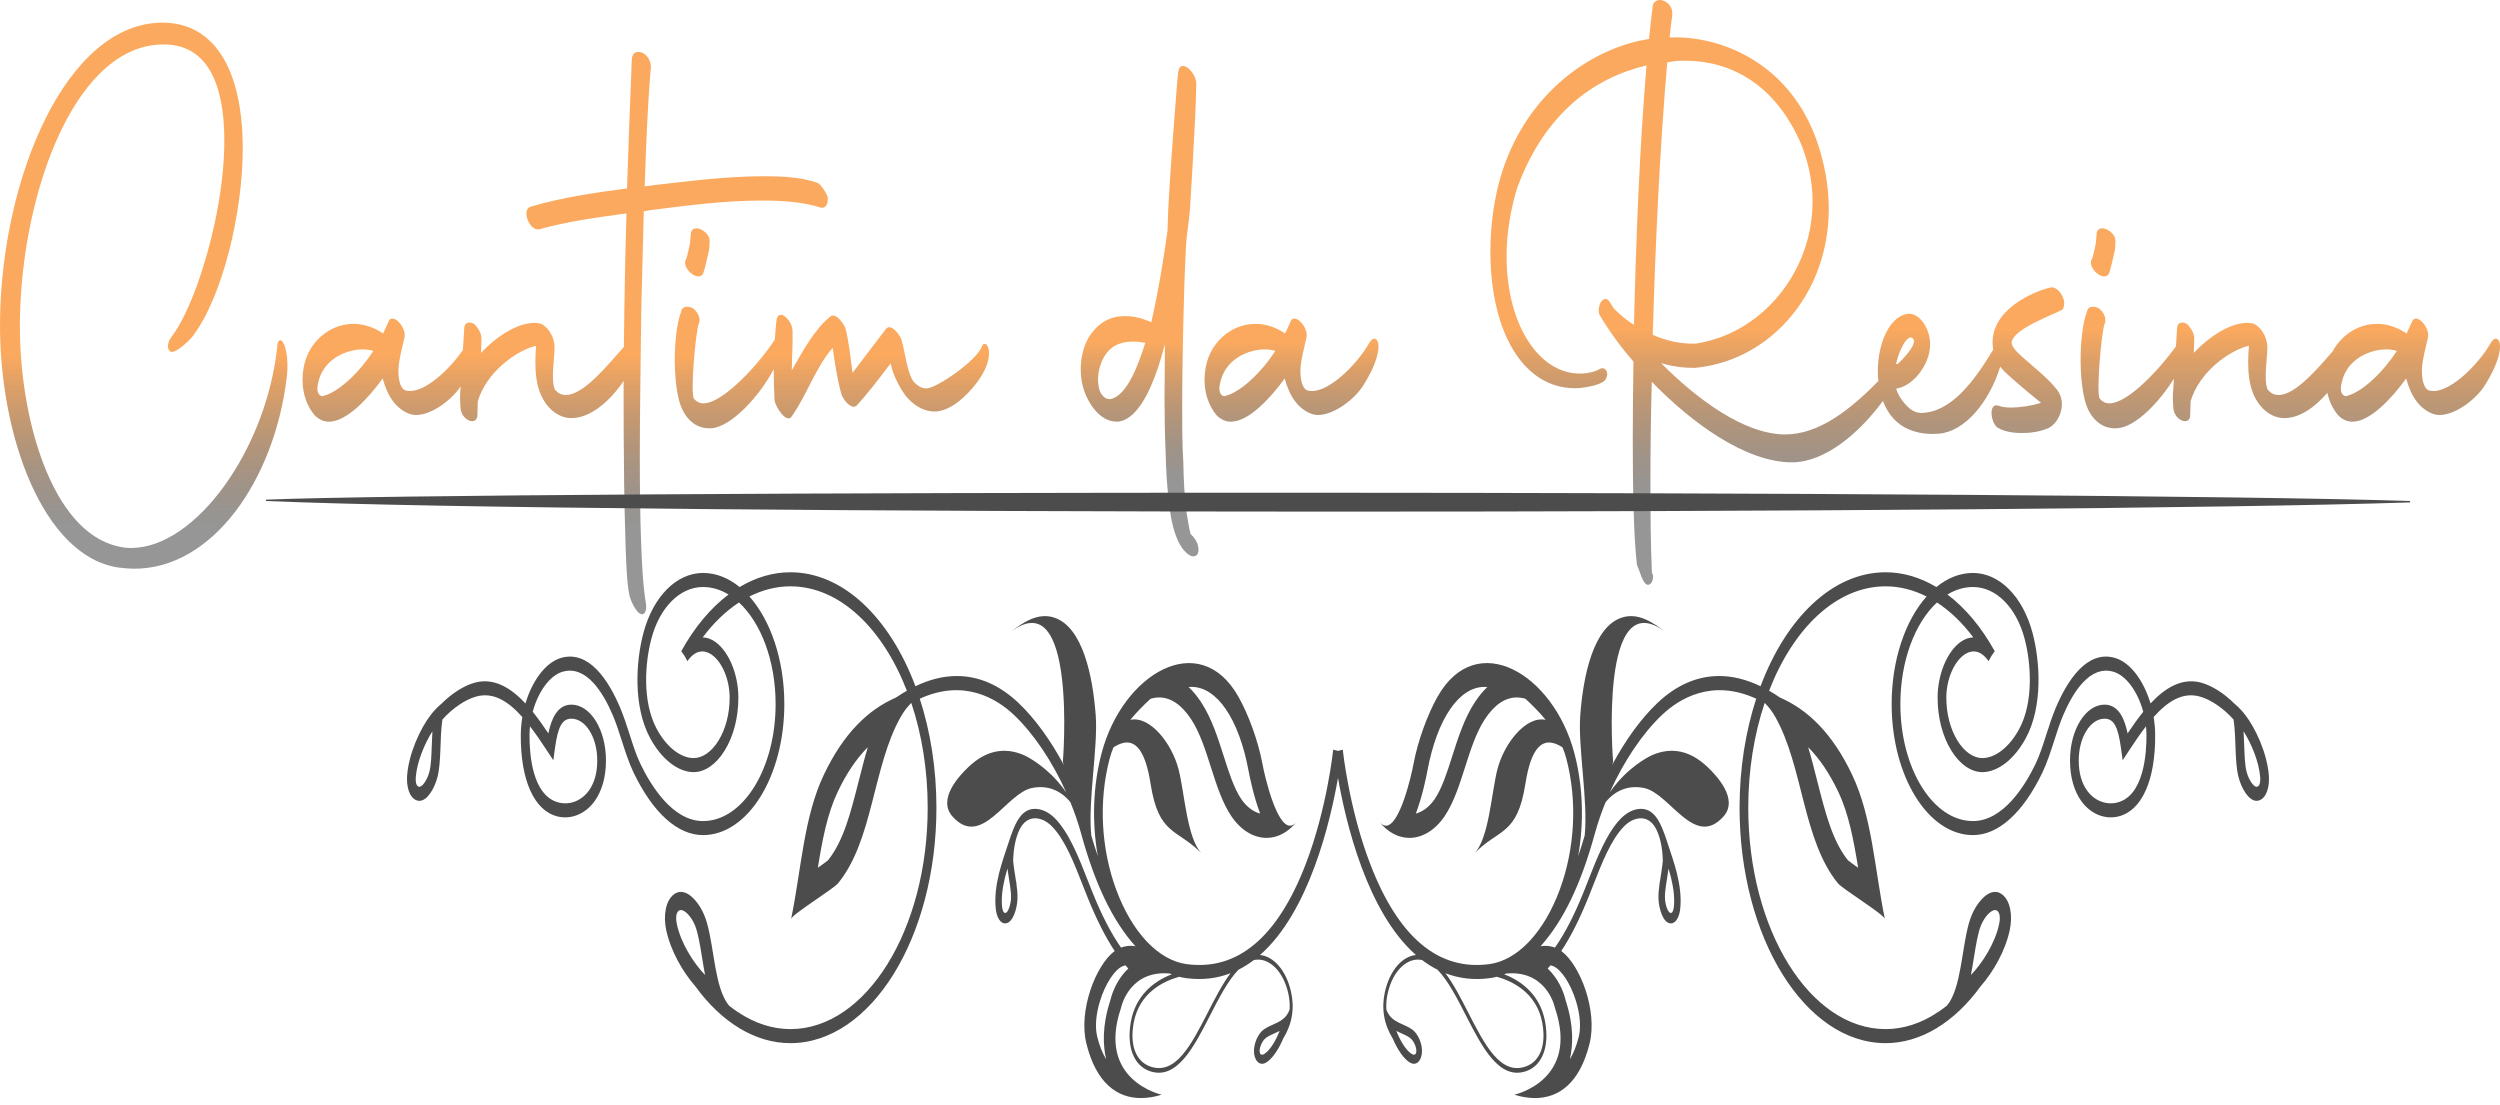 <svg width="233" height="103" viewBox="0 0 233 103" fill="none" xmlns="http://www.w3.org/2000/svg">
<g opacity="0.7">
<path fill-rule="evenodd" clip-rule="evenodd" d="M218.624 36.922C220.177 36.597 222.203 34.551 223.383 32.707C223.059 32.603 222.711 32.562 222.396 32.562C220.993 32.562 218.572 33.386 218.187 35.955C218.104 36.508 218.281 36.874 218.624 36.922V36.922ZM154.035 31.206C155.342 31.786 156.695 32.07 158.045 32.023C160.612 31.634 163.267 30.346 165.405 27.972C167.068 26.124 168.539 23.438 168.865 20.124C168.908 19.681 168.931 19.233 168.931 18.785C168.931 16.874 168.519 15.084 167.892 13.495C165.452 7.763 161.202 5.659 157.057 5.659C156.717 5.659 156.376 5.658 156.036 5.713L155.388 5.804C154.673 14.151 154.284 22.791 154.035 31.206V31.206ZM176.868 33.925C177.323 33.504 178.511 32.284 178.371 31.693C178.366 31.673 178.358 31.655 178.348 31.639C178.294 31.552 178.232 31.489 178.155 31.467C177.612 31.312 176.933 32.887 176.705 33.928C176.763 33.911 176.82 33.907 176.868 33.925ZM197.15 22.622C197.148 22.979 197.13 23.32 197.032 23.636C196.897 24.175 196.747 24.979 196.571 25.455C196.567 25.464 196.564 25.472 196.56 25.48C196.347 25.938 195.78 25.752 195.508 25.52C195.206 25.343 194.627 24.64 194.99 24.104C195.108 23.776 195.239 23.058 195.334 22.664L195.398 21.882C195.411 21.163 196.058 21.209 196.363 21.396C196.673 21.518 197.264 21.986 197.15 22.622V22.622ZM224.255 35.274C222.971 37.056 220.916 39.302 219.251 39.302C218.768 39.302 218.319 39.119 217.897 38.685C217.449 38.144 217.091 37.453 216.911 36.609C215.752 37.955 214.333 38.968 212.894 38.968C211.793 38.968 210.652 38.212 210.01 36.719C209.642 35.828 209.53 34.823 209.53 33.768C209.53 33.248 209.555 32.734 209.599 32.221C207.738 32.67 204.948 34.702 204.162 37.405L204.13 38.611C204.169 39.791 202.599 39.214 202.552 37.978C202.505 37.376 202.49 36.835 202.552 36.24L202.61 35.301C201.268 37.423 199.09 39.793 197.318 39.915C196.349 39.981 195.389 39.56 194.722 38.373C194.077 37.263 193.912 35.009 193.912 33.545C193.912 32.178 194.051 30.213 194.513 29.024C194.628 28.436 195.249 28.578 195.524 28.689C195.531 28.692 195.536 28.694 195.543 28.698C195.841 28.873 196.288 29.382 196.213 29.983C196.206 30.044 196.189 30.092 196.167 30.128C195.865 30.767 195.344 36.66 195.696 37.154C195.954 37.466 196.266 37.592 196.584 37.592C198.4 37.592 201.405 34.212 202.797 32.287L202.896 30.697C202.896 29.9 203.531 30.005 203.84 30.205C203.851 30.212 203.86 30.219 203.869 30.229C204.13 30.491 204.554 31.08 204.508 31.627L204.463 32.892C205.928 31.311 208.179 29.839 209.872 30.13C210.528 30.243 211.316 31.256 211.316 32.376C211.316 33.444 210.959 35.331 211.338 36.293C211.649 36.679 211.984 36.812 212.376 36.812C213.956 36.812 216.121 34.216 217.397 32.759C217.603 32.364 217.847 32.026 218.112 31.739C219.109 30.656 220.339 30.184 221.532 30.184C222.474 30.184 223.426 30.492 224.296 31.08L224.798 29.985C225.143 29.046 226.584 30.552 226.263 31.548C226.068 32.482 225.789 33.356 225.725 34.346C225.696 35.119 225.812 36.137 226.339 36.373C228.085 36.926 231.01 33.978 232.147 31.942C232.309 31.682 232.566 31.432 232.795 31.634C233.123 31.924 232.986 32.725 232.873 33.156C232.617 34.135 232.075 35.13 231.614 35.873C230.609 37.493 228.163 39.12 226.741 38.57C225.559 38.112 224.726 37.034 224.255 35.274V35.274ZM152.239 33.697C151.111 32.408 150.039 30.959 149.08 29.352C149.061 29.32 149.049 29.288 149.04 29.247C148.838 28.352 149.497 27.448 149.985 28.077C149.991 28.084 149.996 28.091 150 28.099L150.401 28.744C150.985 29.347 151.636 29.865 152.286 30.278C152.481 22.277 152.792 14.036 153.454 6.101C148.634 7.227 143.971 10.504 141.396 17.528C140.79 19.531 140.414 21.67 140.414 23.91C140.414 30.413 143.583 35.074 147.577 34.808C148.06 34.756 148.661 34.661 149.12 34.377C149.652 34.091 150.074 34.881 149.55 35.472C149.029 35.976 147.386 36.183 146.794 36.183C144.112 36.183 141.634 34.55 140.143 30.81C139.278 28.64 138.904 26.024 138.904 23.464C138.904 20.907 139.267 18.306 139.996 16.03C142.444 8.39 148.619 4.398 153.686 3.636C153.801 2.593 153.9 1.539 154.043 0.506C154.048 0.464 154.058 0.43 154.074 0.395C154.466 -0.473 155.997 0.189 155.855 1.418C155.757 2.104 155.672 2.795 155.61 3.492C160.448 3.292 166.831 5.926 169.346 13.181C170.014 15.106 170.441 17.233 170.441 19.453C170.441 20.412 170.36 21.363 170.202 22.288C169.581 25.906 167.857 28.695 165.907 30.584C163.533 32.883 160.68 34.042 157.92 34.289C156.881 34.289 155.832 34.155 154.808 33.838C158.15 37.199 162.568 40.489 166.386 40.489C169.53 40.489 172.467 38.173 175.065 35.504C175.032 35.207 175.012 34.906 175.012 34.604C175.012 31.918 176.163 29.353 177.926 29.237C179.052 29.237 180.237 31.04 179.791 32.934C179.335 34.74 177.93 36.06 176.72 36.222C176.95 37.051 177.693 37.883 178.131 38.18C178.404 38.365 178.7 38.483 178.998 38.483C181.773 38.483 183.937 35.632 185.766 32.588C185.749 32.477 185.736 32.365 185.725 32.252C185.41 28.87 189.612 27.119 191.136 26.789C191.755 26.655 192.711 27.888 192.272 28.774C192.249 28.82 192.223 28.85 192.189 28.869C191.323 29.36 187.825 30.571 187.495 31.824C187.347 32.385 188.465 33.231 188.694 33.453C189.668 34.321 190.898 35.265 191.765 36.384C192.69 37.672 191.858 39.482 190.898 39.904C190.132 40.241 189.222 40.36 188.43 40.36C187.732 40.36 186.803 40.259 186.137 39.828C185.506 39.32 185.312 37.464 186.294 37.822C186.648 37.951 187.032 37.982 187.394 37.982C188.286 37.982 189.314 37.825 190.232 37.547C189.427 36.883 188.613 36.233 187.819 35.531C187.366 35.108 186.834 34.722 186.421 34.174C185.37 37.543 183.101 40.207 180.735 40.416C178.923 40.575 176.51 40.115 175.49 37.367C173.201 40.466 170.027 43.09 167.008 43.09C162.667 43.09 157.617 39.369 153.944 35.581C153.857 38.726 153.82 41.872 153.82 45.02C153.82 47.784 153.838 50.58 153.955 53.339L154.036 53.556C154.054 53.604 154.063 53.653 154.063 53.709C154.063 54.165 153.909 54.43 153.632 54.504C153.616 54.509 153.601 54.51 153.584 54.508C153.08 54.433 152.86 53.279 152.592 52.723C152.572 52.683 152.561 52.643 152.556 52.593C152.375 50.995 152.308 49.28 152.259 47.659C152.19 45.373 152.173 43.076 152.173 40.787C152.173 38.424 152.207 36.06 152.239 33.697" fill="url(#paint0_linear_545:137)"/>
<path fill-rule="evenodd" clip-rule="evenodd" d="M30.036 36.922C31.588 36.597 33.613 34.551 34.794 32.706C34.47 32.603 34.122 32.562 33.807 32.562C32.404 32.562 29.983 33.386 29.598 35.955C29.516 36.508 29.692 36.874 30.036 36.922V36.922ZM66.126 22.622C66.124 22.979 66.106 23.319 66.007 23.636C65.874 24.175 65.724 24.979 65.547 25.455C65.544 25.464 65.54 25.472 65.536 25.48C65.324 25.938 64.756 25.752 64.484 25.52C64.182 25.343 63.603 24.64 63.967 24.104C64.084 23.776 64.215 23.058 64.31 22.664L64.374 21.881C64.387 21.163 65.034 21.209 65.34 21.396C65.649 21.518 66.241 21.986 66.126 22.622ZM63.489 29.024C63.604 28.436 64.225 28.578 64.5 28.689C64.507 28.691 64.512 28.694 64.519 28.698C64.817 28.873 65.264 29.382 65.189 29.983C65.182 30.044 65.166 30.092 65.143 30.128C64.841 30.767 64.32 36.66 64.673 37.154C64.93 37.465 65.242 37.592 65.561 37.592C67.431 37.592 70.863 33.771 72.215 31.643C72.252 31.07 72.3 30.5 72.358 29.931C72.502 28.532 73.977 29.921 73.867 31.006C73.892 32.173 73.81 33.333 73.795 34.508C74.855 32.635 75.993 30.602 77.4 29.49C77.839 29.144 78.521 29.973 78.772 30.53C78.78 30.549 78.787 30.567 78.793 30.589C79.137 31.905 79.259 33.349 79.458 34.743L82.592 30.629C83 30.159 83.769 31.029 83.996 31.603C83.999 31.612 84.001 31.621 84.005 31.63C84.372 32.813 84.519 34.696 85.159 35.589C85.518 35.955 85.895 36.2 86.327 36.2C87.29 36.2 91.048 33.588 91.523 32.281C91.76 31.631 92.529 32.369 91.983 33.968C91.486 35.422 90.057 36.923 89.139 37.575C88.5 38.028 87.79 38.355 87.087 38.355C86.239 38.355 85.388 37.927 84.67 37.191C84.169 36.653 83.807 35.997 83.446 35.22C83.268 34.809 83.115 34.348 82.996 33.875C81.972 35.233 80.931 36.621 79.83 37.804C79.823 37.811 79.817 37.817 79.81 37.823C79.377 38.172 78.634 37.369 78.419 36.733C78.037 35.379 77.812 33.875 77.604 32.42C76.026 34.218 75.182 36.851 73.768 38.839C73.32 39.469 72.303 38.033 72.188 37.294C72.186 37.276 72.184 37.26 72.184 37.241C72.15 36.42 72.114 35.594 72.114 34.771C72.114 34.649 72.115 34.528 72.115 34.407C70.796 36.917 68.16 39.786 66.295 39.915C65.325 39.981 64.365 39.56 63.699 38.373C63.053 37.263 62.889 35.009 62.889 33.545C62.889 32.178 63.027 30.213 63.489 29.024V29.024ZM35.666 35.274C34.382 37.056 32.328 39.302 30.663 39.302C30.179 39.302 29.73 39.119 29.308 38.685C28.636 37.873 28.197 36.76 28.197 35.384C28.197 33.829 28.744 32.584 29.523 31.739C30.521 30.656 31.75 30.184 32.943 30.184C33.885 30.184 34.837 30.492 35.707 31.08L36.209 29.985C36.554 29.045 37.995 30.552 37.674 31.548C37.479 32.482 37.2 33.356 37.136 34.346C37.108 35.119 37.223 36.137 37.75 36.373C39.383 36.889 41.954 34.371 43.143 32.614L43.263 30.697C43.263 29.9 43.897 30.005 44.207 30.205C44.217 30.212 44.226 30.219 44.236 30.229C44.496 30.491 44.921 31.08 44.875 31.627L44.829 32.892C46.294 31.311 48.545 29.839 50.239 30.13C50.895 30.243 51.683 31.256 51.683 32.376C51.683 33.444 51.325 35.331 51.705 36.293C52.015 36.679 52.351 36.812 52.742 36.812C54.438 36.812 56.742 33.889 58.146 32.326C58.158 31.171 58.173 30.015 58.189 28.86C58.232 25.869 58.297 22.878 58.386 19.89C55.676 20.258 52.969 20.619 50.285 21.362C49.395 21.609 48.561 19.599 49.426 19.271C52.401 18.393 55.427 17.958 58.439 17.562C58.567 13.585 58.721 9.611 58.88 5.637C58.846 4.332 60.529 4.7 60.664 6.152C60.667 6.181 60.667 6.208 60.665 6.238C60.349 9.872 60.207 13.692 60.089 17.366C60.352 17.35 60.619 17.304 60.883 17.262C64.297 16.874 67.736 16.426 71.159 16.426C72.76 16.426 74.644 16.485 76.209 17.045C76.222 17.05 76.232 17.056 76.244 17.064C76.552 17.285 76.931 17.836 77.117 18.285C77.134 18.326 77.143 18.366 77.147 18.414C77.197 19.064 76.915 19.437 76.512 19.355C74.742 18.784 72.788 18.693 70.986 18.693C67.528 18.693 64.081 19.144 60.641 19.582C60.425 19.625 60.217 19.67 60.002 19.688L59.768 28.76C59.723 33.383 59.63 37.999 59.63 42.624C59.63 45.291 59.654 47.973 59.755 50.634C59.822 52.416 59.915 54.582 60.211 56.303C60.213 56.318 60.215 56.33 60.216 56.344C60.24 56.639 60.22 56.98 60.048 57.153C59.553 57.648 58.788 56.121 58.647 55.416C58.371 54.031 58.319 51.309 58.274 49.832C58.18 46.788 58.146 43.728 58.129 40.68C58.123 39.546 58.12 38.411 58.12 37.278C58.12 36.686 58.121 36.095 58.124 35.504C56.828 37.424 55.012 38.968 53.26 38.968C52.16 38.968 51.018 38.212 50.377 36.719C50.008 35.828 49.897 34.823 49.897 33.768C49.897 33.248 49.922 32.734 49.965 32.221C48.105 32.67 45.315 34.702 44.529 37.405L44.496 38.611C44.535 39.791 42.966 39.214 42.918 37.978C42.871 37.376 42.856 36.835 42.918 36.24L42.932 36.017C41.876 37.587 39.532 39.104 38.152 38.57C36.97 38.112 36.137 37.034 35.666 35.274ZM25.848 32.237C25.852 32.032 25.896 31.82 26.026 31.738C26.332 31.543 26.569 32.309 26.649 32.661C26.822 33.428 26.826 34.311 26.733 35.105C26.151 40.05 24.363 44.477 21.959 47.639C19.288 51.152 15.965 53.004 12.523 53.004C12.023 53.004 11.523 52.946 11.02 52.892C3.996 51.836 -0.105 40.515 0.002 29.92C0.138 16.562 6.185 2.111 15.148 2.111C19.88 2.111 22.624 6.316 22.624 13.883C22.624 19.723 20.77 27.677 17.925 31.382C17.607 31.796 16.238 33.057 15.861 32.753C15.489 32.454 15.684 31.797 15.93 31.476C17.735 29.117 19.236 24.375 19.99 20.897C20.522 18.44 20.907 15.716 20.907 13.103C20.907 7.54 19.166 4.347 15.626 4.154C7.227 3.698 2.052 17.566 1.857 29.765C1.713 38.846 4.805 49.528 10.963 50.909C11.372 51.019 11.797 51.072 12.211 51.072C18.268 51.072 24.859 41.831 25.848 32.237" fill="url(#paint1_linear_545:137)"/>
<path d="M38.751 72.422C38.866 70.99 39.578 69.291 40.3 68.158C40.273 68.59 40.258 69.025 40.243 69.454C40.209 70.405 40.177 71.304 40.026 71.903C39.838 72.648 39.388 73.329 39.083 73.329C39.058 73.329 39.034 73.323 39.009 73.314C38.712 73.207 38.737 72.603 38.751 72.422ZM49.396 67.695C49.954 68.418 50.501 69.225 51.047 70.062L51.569 70.859L51.724 69.728C52.002 67.701 52.402 66.982 53.253 66.982C54.582 66.982 55.664 68.726 55.664 70.871C55.664 72.016 55.402 72.961 54.887 73.678C54.209 74.62 53.139 75.05 52.093 74.8C49.577 74.195 49.337 70.185 49.351 68.489C49.353 68.222 49.369 67.958 49.396 67.695ZM63.493 60.692L63.797 61.128L64.066 61.619C64.971 60.326 65.888 60.696 66.355 61.034C67.323 61.734 68.001 63.366 68.003 65.007C68.005 66.513 67.634 67.945 66.958 69.035C66.323 70.062 65.48 70.652 64.646 70.652C63.422 70.652 62.101 69.604 61.199 67.918C59.858 65.413 60.099 61.825 60.712 59.514C61.487 56.596 63.375 54.71 65.521 54.71C66.358 54.71 67.16 54.959 67.901 55.409C66.242 56.658 64.737 58.443 63.493 60.692ZM114.685 90.705C113.923 91.716 113.244 93.041 112.579 94.342C111.025 97.376 109.559 100.243 107.185 99.391C106.523 99.154 106.032 98.645 105.768 97.919C105.513 97.215 105.477 96.312 105.664 95.307C106.184 92.525 108.425 91.448 109.901 91.034C110.107 91.089 110.313 91.133 110.522 91.16C112.062 91.369 113.445 91.184 114.685 90.705ZM103.482 93.238C102.695 95.627 102.799 97.48 103.096 98.731C102.743 98.153 102.462 97.443 102.256 96.601C102.041 95.728 102.14 94.514 102.528 93.269C103.017 91.698 103.878 90.377 104.621 90.054C104.709 90.016 104.799 89.992 104.888 89.969C104.977 90.072 105.067 90.167 105.157 90.266C104.215 91.157 103.693 92.333 103.482 93.238ZM111.046 64.018C113.431 64.018 115.469 67.016 116.366 71.838C116.477 72.433 116.832 74.187 117.444 75.827C116.781 75.646 116.161 75.172 115.683 74.467C115.007 73.467 114.545 72.021 114.057 70.49C113.5 68.746 112.925 66.943 111.954 65.46C111.585 64.895 111.191 64.416 110.778 64.029C110.868 64.022 110.958 64.018 111.046 64.018ZM138.879 91.16C139.087 91.133 139.294 91.089 139.501 91.034C140.976 91.448 143.217 92.525 143.736 95.307C143.924 96.312 143.888 97.215 143.632 97.919C143.368 98.645 142.879 99.154 142.216 99.391C139.842 100.243 138.376 97.376 136.822 94.342C136.157 93.041 135.476 91.716 134.716 90.705C135.956 91.184 137.339 91.369 138.879 91.16ZM144.779 90.054C145.523 90.377 146.383 91.698 146.873 93.269C147.261 94.514 147.36 95.728 147.146 96.601C146.938 97.443 146.658 98.153 146.306 98.731C146.602 97.48 146.707 95.627 145.918 93.238C145.709 92.333 145.186 91.157 144.244 90.266C144.333 90.167 144.425 90.072 144.513 89.969C144.602 89.992 144.691 90.016 144.779 90.054ZM137.447 65.46C136.476 66.943 135.9 68.746 135.344 70.49C134.856 72.021 134.393 73.467 133.719 74.467C133.241 75.172 132.619 75.646 131.957 75.827C132.569 74.187 132.924 72.433 133.034 71.838C133.932 67.016 135.971 64.018 138.355 64.018C138.443 64.018 138.533 64.022 138.622 64.029C138.21 64.416 137.817 64.895 137.447 65.46ZM183.881 54.71C186.026 54.71 187.914 56.596 188.689 59.514C189.302 61.825 189.543 65.413 188.202 67.918C187.299 69.604 185.979 70.652 184.756 70.652C183.922 70.652 183.078 70.062 182.442 69.035C181.767 67.945 181.396 66.513 181.398 65.007C181.4 63.366 182.078 61.734 183.046 61.034C183.513 60.696 184.43 60.326 185.335 61.619L185.605 61.128L185.908 60.692C184.664 58.443 183.159 56.658 181.5 55.409C182.241 54.959 183.043 54.71 183.881 54.71ZM200.05 68.489C200.064 70.185 199.824 74.195 197.308 74.8C196.262 75.05 195.192 74.62 194.514 73.678C193.999 72.961 193.737 72.016 193.737 70.871C193.737 68.726 194.819 66.982 196.148 66.982C196.998 66.982 197.399 67.701 197.677 69.728L197.832 70.859L198.353 70.062C198.9 69.225 199.447 68.418 200.005 67.695C200.033 67.958 200.048 68.222 200.05 68.489ZM210.649 72.422C210.664 72.603 210.689 73.207 210.391 73.314C210.367 73.323 210.343 73.329 210.318 73.329C210.013 73.329 209.563 72.648 209.376 71.903C209.224 71.304 209.192 70.405 209.158 69.454C209.143 69.025 209.127 68.59 209.1 68.158C209.823 69.291 210.535 70.99 210.649 72.422ZM171.331 73.805C172.291 75.824 172.759 78.265 173.177 80.873C172.768 80.587 172.381 80.308 172.225 80.173C170.785 78.368 170.134 75.807 169.383 72.85C169.113 71.784 168.839 70.705 168.52 69.637C169.593 70.716 170.52 72.098 171.331 73.805ZM183.967 89.256C184.159 88.067 184.341 86.943 184.627 86.247C184.951 85.458 185.541 84.816 185.944 84.816C186.015 84.816 186.078 84.837 186.136 84.879C186.495 85.136 186.369 85.891 186.322 86.114C185.951 87.88 184.782 89.736 183.69 90.871C183.791 90.337 183.879 89.794 183.967 89.256ZM155.26 82.579L155.279 82.452C155.305 82.274 155.334 82.096 155.362 81.916C155.412 81.599 155.464 81.275 155.507 80.946C155.588 81.218 155.665 81.492 155.733 81.77C155.998 82.85 156.088 83.784 156.001 84.55C155.99 84.639 155.929 85.089 155.722 85.089C155.712 85.089 155.703 85.087 155.693 85.086C155.438 85.049 155.201 84.307 155.172 83.718C155.156 83.37 155.21 82.927 155.26 82.579ZM130.642 96.32C131.01 96.484 131.358 96.64 131.572 96.877C131.835 97.167 132.078 97.781 131.985 98.106C131.967 98.169 131.93 98.298 131.774 98.298C131.72 98.298 131.659 98.279 131.6 98.245C131.053 97.933 130.486 96.974 130.14 96.083C130.307 96.169 130.476 96.244 130.642 96.32ZM117.802 98.245C117.742 98.279 117.682 98.298 117.626 98.298C117.472 98.298 117.434 98.169 117.416 98.106C117.323 97.781 117.566 97.167 117.829 96.877C118.043 96.64 118.39 96.484 118.759 96.32C118.925 96.244 119.094 96.169 119.26 96.083C118.915 96.974 118.347 97.933 117.802 98.245ZM94.228 83.718C94.2 84.307 93.962 85.049 93.709 85.086C93.698 85.087 93.689 85.089 93.678 85.089C93.472 85.089 93.411 84.639 93.4 84.55C93.313 83.784 93.403 82.85 93.668 81.77C93.737 81.492 93.813 81.218 93.894 80.946C93.937 81.275 93.989 81.599 94.039 81.916C94.067 82.096 94.096 82.274 94.123 82.452L94.141 82.579C94.19 82.927 94.245 83.37 94.228 83.718ZM63.079 86.114C63.032 85.891 62.906 85.136 63.264 84.879C63.323 84.837 63.386 84.816 63.457 84.816C63.859 84.816 64.45 85.458 64.774 86.247C65.059 86.943 65.242 88.067 65.435 89.256C65.521 89.794 65.61 90.337 65.711 90.871C64.619 89.736 63.45 87.88 63.079 86.114ZM80.018 72.85C79.266 75.807 78.616 78.368 77.176 80.173C77.02 80.308 76.632 80.587 76.224 80.873C76.642 78.265 77.11 75.824 78.071 73.805C78.881 72.098 79.808 70.716 80.881 69.637C80.562 70.705 80.288 71.784 80.018 72.85ZM38.832 74.592C38.917 74.623 39 74.638 39.083 74.638C39.838 74.638 40.514 73.447 40.779 72.397C41.144 70.951 40.97 68.784 41.234 67.063C42.147 66.026 43.374 65.186 44.402 64.911C45.992 64.484 47.377 65.363 48.682 66.829C48.593 67.364 48.543 67.915 48.538 68.47C48.504 72.72 49.788 75.57 51.974 76.096C53.245 76.401 54.565 75.853 55.417 74.67C56.11 73.708 56.476 72.394 56.476 70.871C56.476 68.004 55.03 65.673 53.253 65.672C51.894 65.672 51.36 67.117 51.107 68.352C50.669 67.695 50.183 66.996 49.65 66.337C50.154 64.476 51.237 62.944 52.448 62.602C54.615 61.986 56.184 64.476 57.118 66.672C57.425 67.395 57.68 68.189 57.95 69.028C58.277 70.047 58.615 71.099 59.054 72.012C60.861 75.767 63.157 77.832 65.521 77.832C69.7 77.832 73.099 72.353 73.099 65.616C73.099 61.471 71.809 57.803 69.845 55.592C71.069 54.976 72.355 54.646 73.662 54.646C78.239 54.646 82.258 58.539 84.521 64.376C84.185 64.569 83.848 64.776 83.51 65.009C80.939 66.128 78.635 68.308 76.78 72.211C74.901 76.161 74.679 81.064 73.731 85.649C73.822 85.208 77.666 82.865 78.111 82.318C81.387 78.302 81.333 71.47 83.924 66.854C84.221 66.324 84.552 65.893 84.907 65.535C84.917 65.531 84.926 65.525 84.936 65.52C85.909 68.428 86.461 71.75 86.461 75.279C86.461 86.656 80.72 95.912 73.662 95.912C71.998 95.912 70.368 95.373 68.855 94.381C68.936 94.399 69.017 94.421 69.097 94.436C69 94.418 68.907 94.39 68.818 94.357C68.528 94.164 68.242 93.96 67.96 93.736C67.767 93.509 67.601 93.239 67.456 92.934C66.483 90.885 66.466 87.302 65.647 85.313C65.2 84.224 64.321 83.126 63.457 83.126C63.248 83.126 63.04 83.189 62.838 83.334C62.01 83.928 61.815 85.369 62.086 86.656C62.502 88.637 63.635 90.584 64.801 91.917C67.248 95.292 70.396 97.222 73.662 97.222C81.168 97.222 87.275 87.379 87.275 75.279C87.275 71.615 86.711 68.16 85.722 65.12C89.838 63.237 92.88 65.097 94.508 66.638C96.345 68.377 98.089 70.998 99.369 73.844C99.116 73.483 98.856 73.151 98.595 72.853C97.014 71.053 95.402 70.367 95.402 70.367C93.581 69.591 91.858 69.964 90.261 71.483C89.434 72.268 87.321 74.481 88.78 76.105C91.489 79.12 93.76 73.94 96.168 73.444C97.518 73.166 98.785 73.573 99.762 74.765C100.152 75.724 100.488 76.695 100.754 77.662C102.059 82.421 103.683 85.799 105.823 88.194C105.672 88.167 105.521 88.151 105.37 88.151C105.074 88.151 104.779 88.205 104.48 88.315C103.555 86.999 102.68 85.305 101.795 83.107C101.658 82.765 101.519 82.412 101.378 82.051C100.568 79.976 99.648 77.621 98.328 76.276C97.806 75.745 97.134 75.383 96.469 75.383C95.11 75.383 94.548 76.836 93.984 78.573C93.679 79.511 93.35 80.426 93.107 81.412C92.855 82.439 92.681 83.619 92.807 84.725C92.89 85.453 93.205 86.061 93.678 86.061C93.706 86.061 93.734 86.058 93.762 86.053C94.409 85.961 94.785 84.723 94.829 83.793C94.851 83.351 94.801 82.859 94.727 82.352L94.747 82.331C94.733 82.297 94.721 82.259 94.709 82.224C94.612 81.573 94.486 80.896 94.428 80.241C94.441 79.016 94.719 77.718 95.209 76.995C95.557 76.48 96.009 76.265 96.477 76.265C97.022 76.265 97.589 76.558 98.038 77.016C99.254 78.255 100.102 80.421 100.92 82.517C101.062 82.879 101.202 83.237 101.34 83.582C102.179 85.664 103.012 87.317 103.89 88.634C102.123 89.934 100.497 94.192 101.248 97.245C102.165 100.973 104.137 102.339 106.339 102.339C106.969 102.339 107.619 102.227 108.268 102.026C108.268 102.026 102.173 100.715 104.476 93.948C104.476 93.948 105.112 90.706 108.529 90.706C108.689 90.706 108.855 90.717 109.026 90.732C109.087 90.758 109.148 90.779 109.209 90.806C107.476 91.46 105.844 92.831 105.405 95.183C105.195 96.305 105.24 97.327 105.535 98.139C105.837 98.973 106.388 99.554 107.127 99.819C109.661 100.726 111.251 97.622 112.788 94.618C113.607 93.02 114.447 91.38 115.424 90.378C115.929 90.124 116.408 89.82 116.863 89.475C118.212 89.187 119.574 90.437 120.062 92.55C120.182 93.075 120.225 93.59 120.191 94.095C120.112 94.319 120.009 94.503 119.886 94.659C119.258 95.46 118.144 95.503 117.532 96.177C117.116 96.637 116.701 97.635 116.939 98.462C117.075 98.935 117.341 99.145 117.626 99.145C117.743 99.145 117.862 99.109 117.978 99.043C118.595 98.69 119.194 97.747 119.599 96.787C120.434 95.428 120.675 93.957 120.315 92.397C119.857 90.412 118.69 89.124 117.435 89.007C122.005 84.998 123.978 76.633 124.701 72.498C125.423 76.633 127.397 84.998 131.967 89.007C130.71 89.124 129.544 90.412 129.085 92.397C128.726 93.957 128.967 95.428 129.801 96.787C130.208 97.747 130.806 98.69 131.424 99.043C131.539 99.109 131.658 99.145 131.775 99.145C132.059 99.145 132.326 98.935 132.462 98.462C132.699 97.635 132.286 96.637 131.868 96.177C131.257 95.503 130.144 95.46 129.514 94.659C129.392 94.503 129.289 94.319 129.211 94.095C129.177 93.59 129.219 93.075 129.34 92.55C129.827 90.437 131.188 89.187 132.538 89.475C132.993 89.82 133.472 90.124 133.977 90.378C134.954 91.38 135.795 93.02 136.612 94.618C138.15 97.622 139.739 100.726 142.274 99.819C143.013 99.554 143.563 98.973 143.866 98.139C144.161 97.327 144.206 96.305 143.996 95.183C143.556 92.831 141.924 91.46 140.192 90.806C140.253 90.779 140.314 90.758 140.375 90.732C140.545 90.717 140.712 90.706 140.871 90.706C144.29 90.706 144.925 93.948 144.925 93.948C147.228 100.715 141.133 102.026 141.133 102.026C141.782 102.227 142.431 102.339 143.063 102.339C145.264 102.339 147.236 100.973 148.152 97.245C148.904 94.192 147.277 89.934 145.511 88.634C146.389 87.317 147.222 85.664 148.06 83.582C148.199 83.237 148.339 82.879 148.481 82.517C149.299 80.421 150.146 78.255 151.363 77.016C151.812 76.558 152.379 76.265 152.924 76.265C153.392 76.265 153.844 76.48 154.192 76.995C154.682 77.718 154.961 79.016 154.973 80.241C154.915 80.896 154.789 81.573 154.693 82.224C154.679 82.259 154.668 82.297 154.654 82.331L154.673 82.352C154.601 82.859 154.55 83.351 154.571 83.793C154.616 84.723 154.992 85.961 155.639 86.053C155.667 86.058 155.695 86.061 155.722 86.061C156.195 86.061 156.511 85.453 156.594 84.725C156.72 83.619 156.546 82.439 156.293 81.412C156.051 80.426 155.721 79.511 155.417 78.573C154.852 76.836 154.29 75.383 152.931 75.383C152.266 75.383 151.594 75.745 151.073 76.276C149.753 77.621 148.834 79.976 148.022 82.051C147.882 82.412 147.743 82.765 147.606 83.107C146.721 85.305 145.847 86.999 144.92 88.315C144.622 88.205 144.326 88.151 144.032 88.151C143.88 88.151 143.728 88.167 143.578 88.194C145.718 85.799 147.342 82.421 148.647 77.662C148.912 76.695 149.25 75.724 149.639 74.765C150.616 73.573 151.883 73.166 153.233 73.444C155.641 73.94 157.912 79.12 160.621 76.105C162.08 74.481 159.967 72.268 159.141 71.483C157.543 69.964 155.819 69.591 153.999 70.367C153.999 70.367 152.387 71.053 150.807 72.853C150.545 73.151 150.286 73.483 150.032 73.844C151.312 70.998 153.055 68.377 154.893 66.638C156.521 65.097 159.562 63.237 163.679 65.12C162.689 68.16 162.127 71.615 162.127 75.279C162.127 87.379 168.232 97.222 175.738 97.222C179.006 97.222 182.153 95.292 184.6 91.917C185.766 90.584 186.899 88.637 187.315 86.656C187.585 85.369 187.391 83.928 186.562 83.334C186.361 83.189 186.153 83.126 185.944 83.126C185.08 83.126 184.2 84.224 183.753 85.313C182.935 87.302 182.918 90.885 181.945 92.934C181.801 93.239 181.633 93.509 181.44 93.736C181.16 93.96 180.873 94.164 180.583 94.357C180.494 94.39 180.401 94.418 180.304 94.436C180.384 94.421 180.465 94.399 180.546 94.381C179.033 95.373 177.402 95.912 175.738 95.912C168.68 95.912 162.938 86.656 162.938 75.279C162.938 71.75 163.492 68.428 164.464 65.52C164.475 65.525 164.485 65.531 164.494 65.535C164.848 65.893 165.18 66.324 165.478 66.854C168.067 71.47 168.015 78.302 171.29 82.318C171.735 82.865 175.58 85.208 175.67 85.649C174.722 81.064 174.499 76.161 172.62 72.211C170.766 68.308 168.462 66.128 165.89 65.009C165.553 64.776 165.215 64.569 164.879 64.376C167.143 58.539 171.162 54.646 175.738 54.646C177.046 54.646 178.331 54.976 179.556 55.592C177.591 57.803 176.302 61.471 176.302 65.616C176.302 72.353 179.701 77.832 183.881 77.832C186.243 77.832 188.54 75.767 190.347 72.012C190.787 71.099 191.124 70.047 191.452 69.028C191.721 68.189 191.976 67.395 192.283 66.672C193.217 64.476 194.786 61.986 196.953 62.602C198.163 62.944 199.247 64.476 199.751 66.337C199.218 66.996 198.731 67.695 198.293 68.352C198.04 67.117 197.508 65.672 196.149 65.672C194.371 65.673 192.925 68.004 192.925 70.871C192.925 72.394 193.29 73.708 193.984 74.67C194.836 75.853 196.155 76.401 197.427 76.096C199.613 75.57 200.897 72.72 200.862 68.47C200.858 67.915 200.808 67.364 200.719 66.829C202.025 65.363 203.409 64.484 204.999 64.911C206.028 65.186 207.255 66.026 208.167 67.063C208.431 68.784 208.257 70.951 208.623 72.397C208.887 73.447 209.562 74.638 210.318 74.638C210.401 74.638 210.485 74.623 210.569 74.592C211.255 74.345 211.539 73.3 211.455 72.253C211.291 70.194 210.227 67.882 209.241 66.609C208.933 66.213 208.591 65.87 208.235 65.567C207.283 64.617 206.144 63.891 205.133 63.619C203.337 63.136 201.757 64.139 200.427 65.561C199.793 63.419 198.532 61.719 197.094 61.311C194.503 60.578 192.681 63.419 191.613 65.932C191.277 66.72 190.999 67.588 190.729 68.426C190.405 69.437 190.099 70.391 189.706 71.209C188.75 73.192 186.722 76.523 183.881 76.523C180.15 76.523 177.115 71.631 177.115 65.616C177.115 61.57 178.49 58.034 180.525 56.151C181.745 56.945 182.887 58.039 183.909 59.403C183.512 59.41 183.11 59.553 182.714 59.839C181.464 60.742 180.588 62.865 180.585 65.003C180.583 66.861 181.038 68.621 181.867 69.96C182.655 71.233 183.707 71.963 184.756 71.963C186.208 71.963 187.765 70.74 188.818 68.774C190.403 65.811 190.141 61.657 189.436 58.998C188.533 55.597 186.352 53.399 183.881 53.399C182.654 53.399 181.496 53.875 180.469 54.712C178.97 53.815 177.37 53.335 175.738 53.335C170.801 53.335 166.469 57.596 164.083 63.956C162.775 63.327 161.484 63.005 160.23 63.005C158.19 63.005 156.245 63.837 154.481 65.508C152.939 66.967 151.459 69.021 150.239 71.318C150.305 71.131 150.343 71.022 150.343 71.022C150.343 71.022 148.939 53.895 155.354 59.013C154.028 57.957 152.63 57.058 151.12 57.57C148.523 58.451 147.563 62.891 147.28 66.662C147.055 69.672 148.019 74.579 147.695 77.868C147.498 78.54 147.295 79.181 147.084 79.795C147.647 76.597 147.539 73.242 146.727 70.178C144.775 62.802 137.607 58.509 133.977 64.939C133.039 66.602 132.14 69.048 131.737 71.211C131.529 72.331 130.458 76.956 129.169 76.956C128.964 76.956 128.752 76.838 128.536 76.568C129.355 77.597 130.355 78.091 131.358 78.091C132.548 78.091 133.741 77.395 134.634 76.076C136.316 73.587 136.747 69.539 138.379 67.044C139.299 65.638 140.32 65.003 141.365 65.003C141.633 65.003 141.905 65.046 142.175 65.129C142.812 65.719 143.463 66.365 144.053 67.088C142.205 66.699 140.17 69.297 139.553 71.723C138.995 73.915 138.774 78.154 137.41 79.535C139.721 77.194 141.408 77.88 142.168 73.045C142.669 69.856 143.681 68.393 145.625 69.65C145.765 69.984 145.884 70.331 145.979 70.694C147.022 74.632 146.792 79.108 145.348 82.976C144.628 84.903 143.679 86.497 142.593 87.669C142.548 87.715 142.505 87.761 142.458 87.806L142.461 87.811C141.35 88.965 140.101 89.68 138.812 89.855C134.066 90.497 130.331 87.36 127.707 80.531C125.723 75.368 125.151 69.921 125.146 69.868L124.701 69.984L124.255 69.868C124.25 69.921 123.678 75.368 121.694 80.531C119.069 87.36 115.335 90.497 110.59 89.855C109.299 89.68 108.052 88.965 106.94 87.811L106.942 87.806C106.897 87.761 106.853 87.715 106.808 87.669C105.722 86.497 104.773 84.903 104.053 82.976C102.608 79.108 102.379 74.632 103.422 70.694C103.517 70.331 103.636 69.984 103.776 69.65C105.72 68.393 106.732 69.856 107.233 73.045C107.993 77.88 109.68 77.194 111.992 79.535C110.626 78.154 110.406 73.915 109.848 71.723C109.23 69.297 107.196 66.699 105.348 67.088C105.938 66.365 106.588 65.719 107.226 65.129C107.497 65.046 107.767 65.003 108.036 65.003C109.081 65.003 110.102 65.638 111.022 67.044C112.655 69.539 113.084 73.587 114.767 76.076C115.66 77.395 116.853 78.091 118.043 78.091C119.046 78.091 120.046 77.597 120.864 76.568C120.649 76.838 120.437 76.956 120.232 76.956C118.943 76.956 117.871 72.331 117.663 71.211C117.261 69.048 116.362 66.602 115.424 64.939C111.795 58.509 104.626 62.802 102.674 70.178C101.863 73.242 101.754 76.597 102.317 79.795C102.106 79.181 101.902 78.54 101.706 77.868C101.382 74.579 102.346 69.672 102.121 66.662C101.838 62.891 100.878 58.451 98.28 57.57C96.771 57.058 95.373 57.957 94.047 59.013C100.462 53.895 99.058 71.022 99.058 71.022C99.058 71.022 99.096 71.131 99.161 71.318C97.941 69.021 96.461 66.967 94.92 65.508C93.156 63.837 91.211 63.005 89.171 63.005C87.917 63.005 86.626 63.327 85.318 63.956C82.931 57.596 78.6 53.335 73.662 53.335C72.031 53.335 70.431 53.815 68.932 54.712C67.906 53.875 66.748 53.399 65.521 53.399C63.049 53.399 60.868 55.597 59.966 58.998C59.26 61.657 58.998 65.811 60.583 68.774C61.636 70.74 63.193 71.963 64.645 71.963C65.694 71.963 66.746 71.233 67.534 69.96C68.364 68.621 68.819 66.861 68.816 65.003C68.813 62.865 67.938 60.742 66.686 59.839C66.291 59.553 65.888 59.41 65.493 59.403C66.514 58.039 67.657 56.945 68.875 56.151C70.912 58.034 72.287 61.57 72.287 65.616C72.287 71.631 69.252 76.523 65.521 76.523C62.679 76.523 60.651 73.192 59.695 71.209C59.302 70.391 58.995 69.437 58.672 68.426C58.402 67.588 58.123 66.72 57.788 65.932C56.719 63.419 54.898 60.578 52.307 61.311C50.87 61.719 49.608 63.419 48.974 65.561C47.643 64.139 46.063 63.136 44.268 63.619C43.257 63.891 42.118 64.617 41.165 65.567C40.81 65.87 40.468 66.213 40.16 66.609C39.174 67.882 38.11 70.194 37.945 72.253C37.862 73.3 38.146 74.345 38.832 74.592Z" fill="black"/>
<path fill-rule="evenodd" clip-rule="evenodd" d="M24.787 46.694C24.803 46.693 24.772 46.569 24.788 46.568C46.342 45.699 192.819 45.669 224.617 46.693V46.825C190.627 47.947 56.609 48.037 24.787 46.694Z" fill="black"/>
<path fill-rule="evenodd" clip-rule="evenodd" d="M108.567 32.093C107.738 35.245 106.362 39.053 104.191 39.302C103.324 39.302 102.676 38.967 101.968 38.124C101.25 37.208 100.723 35.956 100.723 34.437C100.723 33.317 101.012 32.178 101.506 31.38C102.417 29.986 103.577 29.46 104.813 29.46C105.632 29.46 106.38 29.639 107.174 29.971C107.181 29.974 107.186 29.977 107.193 29.981L107.296 30.043C107.944 27.254 108.401 24.433 108.81 21.529L108.878 19.541C108.959 17.963 109.063 16.385 109.173 14.812C109.301 12.969 109.44 11.127 109.588 9.287C109.613 8.986 109.741 7.136 109.814 6.696C109.972 5.422 111.4 6.605 111.492 7.717C111.493 7.733 111.493 7.747 111.493 7.763C111.467 9.72 111.348 11.747 111.244 13.699C111.141 15.629 111.03 17.559 110.905 19.485C110.828 20.681 110.569 21.919 110.526 23.098C110.408 25.452 110.335 27.798 110.284 30.158C110.227 32.734 110.18 35.313 110.18 37.89C110.18 39.6 110.174 41.338 110.285 43.062C110.313 44.614 110.385 46.274 110.588 47.784C110.667 48.223 110.835 49.389 110.973 49.795L110.977 49.801C110.988 49.806 111 49.813 111.011 49.822C111.255 50.02 111.568 50.459 111.655 50.878C111.836 51.658 111.468 51.958 111.018 51.825C110.612 51.646 110.2 51.181 109.926 50.675C109.406 49.717 109.124 48.37 108.985 47.142C108.774 45.51 108.666 43.801 108.636 42.142C108.561 40.45 108.533 38.751 108.533 37.055C108.533 35.551 108.567 34.047 108.567 32.543V32.093ZM119.733 35.274C118.449 37.056 116.395 39.302 114.729 39.302C114.245 39.302 113.796 39.119 113.374 38.686C112.702 37.873 112.264 36.76 112.264 35.384C112.264 33.83 112.811 32.584 113.59 31.739C114.587 30.656 115.817 30.184 117.01 30.184C117.952 30.184 118.904 30.492 119.773 31.08L120.275 29.985C120.621 29.046 122.061 30.552 121.741 31.549C121.546 32.483 121.267 33.356 121.202 34.347C121.174 35.119 121.289 36.137 121.817 36.374C123.563 36.926 126.488 33.979 127.625 31.942C127.786 31.682 128.044 31.432 128.272 31.634C128.601 31.924 128.465 32.725 128.351 33.156C128.094 34.136 127.552 35.13 127.091 35.873C126.087 37.493 123.64 39.12 122.219 38.57C121.037 38.112 120.204 37.034 119.733 35.274V35.274ZM103.456 37.203C105.018 36.935 106.076 34.058 106.741 31.951C106.365 31.882 105.984 31.838 105.608 31.838C104.66 31.838 103.59 32.072 102.909 33.248C102.571 33.832 102.337 34.572 102.337 35.384C102.337 35.841 102.429 36.474 102.687 36.773C102.915 37.089 103.159 37.2 103.456 37.203V37.203ZM114.103 36.923C115.654 36.597 117.68 34.551 118.86 32.707C118.536 32.603 118.189 32.562 117.873 32.562C116.471 32.562 114.05 33.386 113.665 35.955C113.582 36.508 113.758 36.875 114.103 36.923" fill="url(#paint2_linear_545:137)"/>
</g>
<defs>
<linearGradient id="paint0_linear_545:137" x1="185.952" y1="54.508" x2="185.952" y2="0" gradientUnits="userSpaceOnUse">
<stop offset="0.151" stop-opacity="0.59"/>
<stop offset="0.438" stop-color="#FA851A"/>
</linearGradient>
<linearGradient id="paint1_linear_545:137" x1="46.087" y1="57.25" x2="46.087" y2="2.111" gradientUnits="userSpaceOnUse">
<stop offset="0.151" stop-opacity="0.59"/>
<stop offset="0.438" stop-color="#FA851A"/>
</linearGradient>
<linearGradient id="paint2_linear_545:137" x1="114.601" y1="51.855" x2="114.601" y2="6.144" gradientUnits="userSpaceOnUse">
<stop offset="0.151" stop-opacity="0.59"/>
<stop offset="0.438" stop-color="#FA851A"/>
</linearGradient>
</defs>
</svg>
